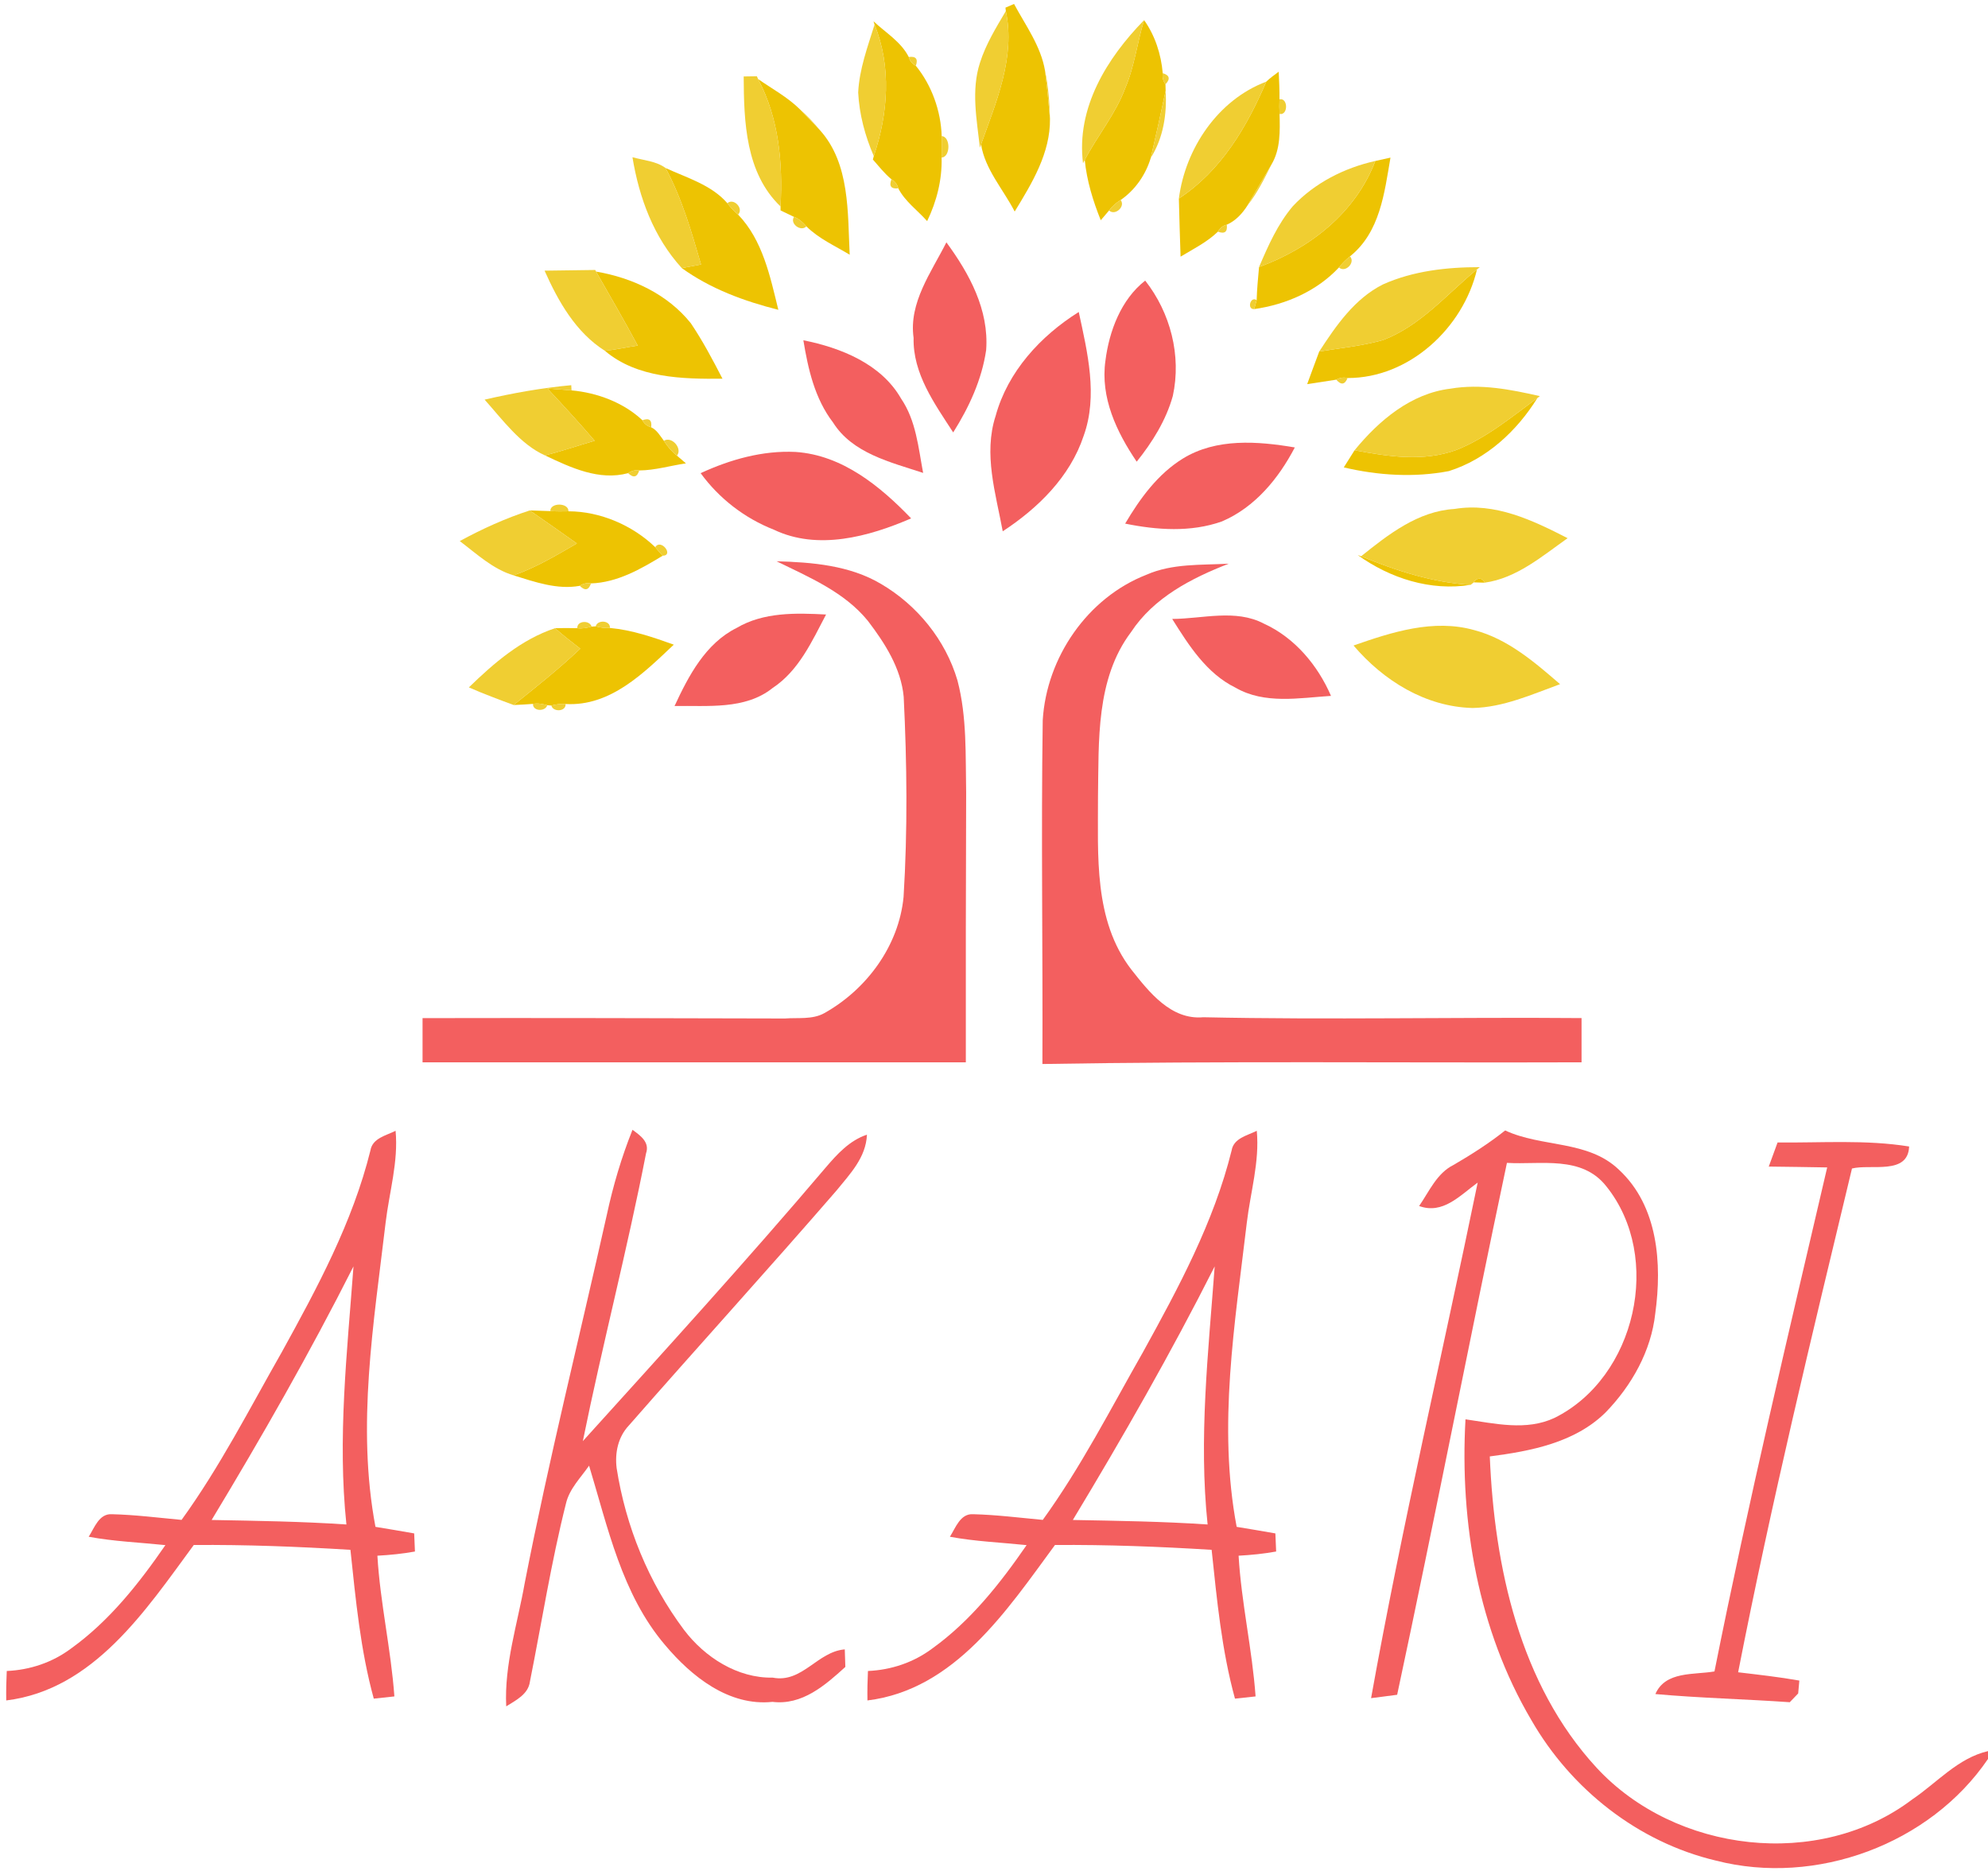 <?xml version="1.0" encoding="UTF-8" ?>
<!DOCTYPE svg PUBLIC "-//W3C//DTD SVG 1.1//EN" "http://www.w3.org/Graphics/SVG/1.1/DTD/svg11.dtd">
<svg width="494pt" height="465pt" viewBox="0 0 494 465" version="1.1" xmlns="http://www.w3.org/2000/svg">
<g id="#edc302ff">
<path fill="#edc302" opacity="1.00" d=" M 249.85 1.90 C 250.38 1.67 251.44 1.21 251.98 0.98 C 254.85 6.33 258.65 11.45 259.68 17.57 C 260.18 21.53 260.57 25.51 260.91 29.49 C 261.03 38.03 256.43 45.53 252.14 52.57 C 249.33 47.10 244.78 42.12 243.78 35.89 C 247.56 25.31 252.36 14.22 249.94 2.76 L 249.85 1.90 Z" />
<path fill="#edc302" opacity="1.00" d=" M 217.06 5.29 C 220.06 8.11 223.91 10.38 225.82 14.17 C 226.08 15.16 226.67 15.88 227.58 16.35 C 231.51 21.16 233.81 27.57 234.00 33.82 C 233.99 35.15 233.98 37.82 233.98 39.15 C 234.13 44.66 232.76 50.03 230.39 54.95 C 227.99 52.26 224.88 50.05 223.21 46.80 C 222.97 45.81 222.40 45.06 221.52 44.56 C 219.78 43.11 218.38 41.33 216.90 39.64 L 217.13 38.79 C 220.70 28.21 221.56 16.61 217.32 6.11 L 217.06 5.29 Z" />
<path fill="#edc302" opacity="1.00" d=" M 284.30 5.00 C 287.03 8.85 288.53 13.50 288.93 18.19 C 288.78 19.20 289.01 20.12 289.61 20.95 C 289.62 21.35 289.64 22.15 289.65 22.55 C 288.48 28.12 287.24 33.68 285.96 39.22 C 284.71 43.42 282.07 47.22 278.46 49.71 C 277.35 50.40 276.35 51.24 275.60 52.30 C 274.92 53.12 274.23 53.93 273.53 54.73 C 271.60 49.92 270.06 44.93 269.55 39.75 C 272.72 33.67 277.23 28.33 279.63 21.85 C 281.93 16.46 282.58 10.57 284.30 5.00 Z" />
<path fill="#edc302" opacity="1.00" d=" M 314.66 20.29 C 315.60 19.37 316.69 18.62 317.75 17.82 C 317.85 20.11 317.97 22.39 317.94 24.67 C 317.89 25.89 317.90 27.11 317.96 28.32 C 318.07 32.54 318.20 37.10 315.96 40.86 C 313.97 44.28 311.97 47.70 309.96 51.10 C 308.70 53.07 307.02 54.90 304.84 55.84 C 303.85 56.09 303.12 56.67 302.64 57.57 C 299.96 60.17 296.54 61.86 293.36 63.78 C 293.19 58.97 293.06 54.16 292.94 49.34 C 303.47 42.41 309.82 31.58 314.66 20.29 Z" />
<path fill="#edc302" opacity="1.00" d=" M 188.38 19.65 C 191.87 22.08 195.70 24.13 198.75 27.15 C 200.43 28.86 202.10 30.59 203.75 32.35 C 211.23 40.67 210.62 52.84 211.14 63.30 C 207.48 61.08 203.44 59.31 200.38 56.25 C 199.52 55.28 198.56 54.35 197.31 53.90 C 196.19 53.38 195.07 52.83 193.96 52.29 L 193.96 51.31 C 194.54 40.44 193.56 29.39 188.38 19.65 Z" />
<path fill="#edc302" opacity="1.00" d=" M 341.76 40.00 C 343.01 39.72 344.26 39.45 345.52 39.17 C 344.01 47.93 342.95 57.69 335.46 63.71 C 334.44 64.52 333.52 65.45 332.72 66.46 C 327.22 72.35 319.53 75.69 311.66 76.81 C 311.81 76.25 312.11 75.15 312.27 74.59 C 312.34 71.84 312.62 69.10 312.86 66.36 C 325.55 61.72 336.83 52.89 341.76 40.00 Z" />
<path fill="#edc302" opacity="1.00" d=" M 174.20 65.73 C 171.83 57.55 169.45 49.29 165.39 41.75 C 170.68 44.19 176.80 45.94 180.74 50.50 C 181.51 51.55 182.41 52.49 183.41 53.33 C 189.53 59.68 191.37 68.69 193.41 76.99 C 184.91 74.84 176.58 71.79 169.42 66.62 C 171.02 66.32 172.61 66.02 174.20 65.73 Z" />
<path fill="#edc302" opacity="1.00" d=" M 343.63 84.52 C 352.99 80.99 359.50 73.12 367.02 66.95 C 363.60 81.50 350.15 93.99 334.86 93.94 C 333.86 93.71 332.93 93.85 332.05 94.35 C 330.24 94.63 326.63 95.18 324.82 95.46 C 325.79 92.74 326.83 90.06 327.82 87.35 C 333.08 86.49 338.46 85.97 343.63 84.52 Z" />
<path fill="#edc302" opacity="1.00" d=" M 148.42 68.02 C 148.35 67.89 148.20 67.62 148.13 67.49 C 157.10 69.02 165.88 73.10 171.66 80.32 C 174.62 84.71 177.10 89.40 179.53 94.11 C 169.59 94.21 158.32 93.97 150.33 87.19 C 153.07 86.89 155.72 86.27 158.47 85.88 C 155.26 79.85 151.79 73.96 148.42 68.02 Z" />
<path fill="#edc302" opacity="1.00" d=" M 136.05 96.55 C 137.54 96.67 140.53 96.90 142.02 97.01 C 148.40 97.59 154.93 100.02 159.63 104.43 C 160.10 105.33 160.83 105.91 161.81 106.18 C 163.24 106.86 164.05 108.32 164.97 109.54 C 165.85 110.93 166.91 112.22 168.22 113.23 C 168.78 113.71 169.89 114.67 170.45 115.15 C 166.58 115.71 162.77 116.88 158.84 116.91 C 157.83 116.76 156.91 116.98 156.08 117.58 C 148.87 119.53 141.83 116.20 135.44 113.18 C 139.59 112.11 143.65 110.73 147.77 109.53 C 143.97 105.10 140.02 100.81 136.05 96.55 Z" />
<path fill="#edc302" opacity="1.00" d=" M 361.88 111.83 C 369.34 108.86 375.61 103.64 382.02 98.92 C 376.92 107.13 369.37 114.13 360.03 117.07 C 351.41 118.72 342.44 118.16 333.92 116.15 C 334.82 114.73 335.71 113.31 336.60 111.89 C 344.92 113.45 353.66 114.81 361.88 111.83 Z" />
<path fill="#edc302" opacity="1.00" d=" M 131.65 126.84 C 133.35 126.88 135.05 126.94 136.75 127.01 C 138.25 127.10 139.75 127.10 141.25 127.06 C 149.15 127.07 157.18 130.54 162.82 135.98 C 163.40 136.71 164.02 137.41 164.66 138.10 C 159.24 141.41 153.38 144.77 146.85 144.98 C 145.84 144.80 144.92 145.00 144.07 145.58 C 138.46 146.60 132.93 144.62 127.62 142.98 C 133.19 141.05 138.27 137.99 143.35 135.05 C 139.48 132.28 135.55 129.58 131.65 126.84 Z" />
<path fill="#edc302" opacity="1.00" d=" M 337.38 137.93 L 338.22 138.24 C 346.92 141.82 355.99 144.77 365.44 145.34 C 355.49 146.94 345.43 143.72 337.38 137.93 Z" />
<path fill="#edc302" opacity="1.00" d=" M 366.22 144.72 C 366.81 143.53 368.43 143.44 368.90 144.80 C 368.23 144.78 366.89 144.74 366.22 144.72 Z" />
<path fill="#edc302" opacity="1.00" d=" M 147.00 155.71 L 148.02 155.65 C 149.17 155.96 150.36 156.12 151.56 156.05 C 157.02 156.55 162.29 158.35 167.43 160.20 C 159.99 167.22 151.70 175.59 140.54 174.95 C 139.35 174.86 138.16 175.02 137.00 175.33 L 135.98 175.25 C 134.82 174.92 133.63 174.70 132.44 174.92 C 130.84 175.04 129.24 175.14 127.64 175.20 C 133.27 170.68 138.95 166.18 144.19 161.20 C 142.06 159.55 139.94 157.89 137.92 156.11 C 139.76 156.06 141.61 156.06 143.46 156.11 C 144.66 156.26 145.85 156.04 147.00 155.71 Z" />
</g>
<g id="#f0ce32ff">
<path fill="#f0ce32" opacity="1.00" d=" M 243.51 15.60 C 244.96 11.01 247.50 6.88 249.94 2.76 C 252.36 14.22 247.56 25.31 243.78 35.89 L 243.50 36.71 C 242.72 29.76 241.29 22.43 243.51 15.60 Z" />
<path fill="#f0ce32" opacity="1.00" d=" M 269.12 40.56 C 267.40 26.81 275.06 14.44 284.30 5.00 C 282.58 10.57 281.93 16.46 279.63 21.85 C 277.23 28.33 272.72 33.67 269.55 39.75 L 269.12 40.56 Z" />
<path fill="#f0ce32" opacity="1.00" d=" M 213.25 22.99 C 213.53 17.18 215.61 11.62 217.32 6.11 C 221.56 16.61 220.70 28.21 217.13 38.79 C 214.96 33.80 213.53 28.43 213.25 22.99 Z" />
<path fill="#f0ce32" opacity="1.00" d=" M 225.82 14.17 C 227.59 13.92 228.18 14.64 227.58 16.35 C 226.67 15.88 226.08 15.16 225.82 14.17 Z" />
<path fill="#f0ce32" opacity="1.00" d=" M 260.91 29.49 C 260.57 25.51 260.18 21.53 259.68 17.57 C 260.52 21.49 260.80 25.49 260.91 29.49 Z" />
<path fill="#f0ce32" opacity="1.00" d=" M 288.93 18.19 C 290.64 18.69 290.87 19.61 289.61 20.95 C 289.01 20.12 288.78 19.20 288.93 18.19 Z" />
<path fill="#f0ce32" opacity="1.00" d=" M 184.80 19.00 C 185.62 18.99 187.26 18.97 188.08 18.95 L 188.38 19.65 C 193.56 29.39 194.54 40.44 193.96 51.31 C 185.27 43.01 184.85 30.28 184.80 19.00 Z" />
<path fill="#f0ce32" opacity="1.00" d=" M 292.94 49.34 C 294.55 36.87 302.67 24.79 314.66 20.29 C 309.82 31.58 303.47 42.41 292.94 49.34 Z" />
<path fill="#f0ce32" opacity="1.00" d=" M 285.96 39.22 C 287.24 33.68 288.48 28.12 289.65 22.55 C 290.00 28.34 289.08 34.27 285.96 39.22 Z" />
<path fill="#f0ce32" opacity="1.00" d=" M 317.94 24.67 C 320.11 24.24 320.13 28.73 317.96 28.32 C 317.90 27.11 317.89 25.89 317.94 24.67 Z" />
<path fill="#f0ce32" opacity="1.00" d=" M 198.75 27.15 C 200.56 28.74 202.23 30.47 203.75 32.35 C 202.10 30.59 200.43 28.86 198.75 27.15 Z" />
<path fill="#f0ce32" opacity="1.00" d=" M 234.00 33.82 C 236.24 33.95 236.22 39.03 233.98 39.15 C 233.98 37.82 233.99 35.15 234.00 33.82 Z" />
<path fill="#f0ce32" opacity="1.00" d=" M 157.16 39.07 C 159.90 39.84 163.08 40.04 165.39 41.75 C 169.45 49.29 171.83 57.55 174.20 65.73 C 172.61 66.02 171.02 66.32 169.42 66.62 C 162.43 58.97 158.82 49.16 157.16 39.07 Z" />
<path fill="#f0ce32" opacity="1.00" d=" M 321.25 51.25 C 326.67 45.46 334.06 41.72 341.76 40.00 C 336.83 52.89 325.55 61.72 312.86 66.36 C 315.13 61.06 317.49 55.69 321.25 51.25 Z" />
<path fill="#f0ce32" opacity="1.00" d=" M 309.96 51.10 C 311.97 47.70 313.97 44.28 315.96 40.86 C 314.18 44.39 312.42 47.98 309.96 51.10 Z" />
<path fill="#f0ce32" opacity="1.00" d=" M 221.52 44.56 C 222.40 45.06 222.97 45.81 223.21 46.80 C 221.42 47.00 220.86 46.25 221.52 44.56 Z" />
<path fill="#f0ce32" opacity="1.00" d=" M 180.74 50.50 C 182.32 49.10 184.88 51.82 183.41 53.33 C 182.41 52.49 181.51 51.55 180.74 50.50 Z" />
<path fill="#f0ce32" opacity="1.00" d=" M 275.60 52.30 C 276.35 51.24 277.35 50.40 278.46 49.71 C 279.76 51.29 277.06 53.73 275.60 52.30 Z" />
<path fill="#f0ce32" opacity="1.00" d=" M 197.31 53.90 C 198.56 54.35 199.52 55.28 200.38 56.25 C 199.04 57.70 196.17 55.57 197.31 53.90 Z" />
<path fill="#f0ce32" opacity="1.00" d=" M 302.64 57.57 C 303.12 56.67 303.85 56.09 304.84 55.84 C 305.07 57.62 304.33 58.20 302.64 57.57 Z" />
<path fill="#f0ce32" opacity="1.00" d=" M 332.72 66.46 C 333.52 65.45 334.44 64.52 335.46 63.71 C 336.90 65.25 334.26 67.91 332.72 66.46 Z" />
<path fill="#f0ce32" opacity="1.00" d=" M 343.67 70.67 C 351.19 67.31 359.56 66.38 367.73 66.39 L 367.02 66.95 C 359.50 73.12 352.99 80.99 343.63 84.52 C 338.46 85.97 333.08 86.49 327.82 87.35 C 331.98 80.93 336.64 74.18 343.67 70.67 Z" />
<path fill="#f0ce32" opacity="1.00" d=" M 135.32 67.26 C 139.51 67.19 143.71 67.14 147.91 67.09 L 148.13 67.49 C 148.20 67.62 148.35 67.89 148.42 68.02 C 151.79 73.96 155.26 79.85 158.47 85.88 C 155.72 86.27 153.07 86.89 150.33 87.19 C 143.06 82.59 138.73 74.91 135.32 67.26 Z" />
<path fill="#f0ce32" opacity="1.00" d=" M 311.66 76.81 C 309.78 76.94 310.71 73.50 312.27 74.59 C 312.11 75.15 311.81 76.25 311.66 76.81 Z" />
<path fill="#f0ce32" opacity="1.00" d=" M 332.05 94.35 C 332.93 93.85 333.86 93.71 334.86 93.94 C 334.19 95.61 333.26 95.75 332.05 94.35 Z" />
<path fill="#f0ce32" opacity="1.00" d=" M 120.42 99.31 C 127.51 97.67 134.69 96.39 141.95 95.72 L 142.02 97.01 C 140.53 96.90 137.54 96.67 136.05 96.55 C 140.02 100.81 143.97 105.10 147.77 109.53 C 143.65 110.73 139.59 112.11 135.44 113.18 C 129.31 110.45 124.90 104.31 120.42 99.31 Z" />
<path fill="#f0ce32" opacity="1.00" d=" M 360.45 96.58 C 367.93 95.32 375.37 96.78 382.64 98.44 L 382.02 98.92 C 375.61 103.64 369.34 108.86 361.88 111.83 C 353.66 114.81 344.92 113.45 336.60 111.89 C 342.65 104.49 350.63 97.75 360.45 96.58 Z" />
<path fill="#f0ce32" opacity="1.00" d=" M 159.63 104.43 C 161.33 103.81 162.05 104.39 161.81 106.18 C 160.83 105.91 160.10 105.33 159.63 104.43 Z" />
<path fill="#f0ce32" opacity="1.00" d=" M 164.97 109.54 C 166.91 108.31 169.66 111.45 168.22 113.23 C 166.91 112.22 165.85 110.93 164.97 109.54 Z" />
<path fill="#f0ce32" opacity="1.00" d=" M 156.08 117.58 C 156.91 116.98 157.83 116.76 158.84 116.91 C 158.32 118.62 157.40 118.84 156.08 117.58 Z" />
<path fill="#f0ce32" opacity="1.00" d=" M 136.75 127.01 C 136.68 124.82 141.35 124.88 141.25 127.06 C 139.75 127.10 138.25 127.10 136.75 127.01 Z" />
<path fill="#f0ce32" opacity="1.00" d=" M 361.41 126.48 C 371.52 124.80 380.86 129.29 389.54 133.74 C 383.21 138.21 376.83 143.72 368.90 144.80 C 368.43 143.44 366.81 143.53 366.22 144.72 C 366.03 144.87 365.64 145.18 365.44 145.34 C 355.99 144.77 346.92 141.82 338.22 138.24 C 344.99 132.81 352.37 127.02 361.41 126.48 Z" />
<path fill="#f0ce32" opacity="1.00" d=" M 114.25 134.46 C 119.82 131.43 125.61 128.80 131.65 126.84 C 135.55 129.58 139.48 132.28 143.35 135.05 C 138.27 137.99 133.19 141.05 127.62 142.98 C 122.50 141.46 118.44 137.63 114.25 134.46 Z" />
<path fill="#f0ce32" opacity="1.00" d=" M 162.82 135.98 C 164.21 133.73 167.56 138.06 164.66 138.10 C 164.02 137.41 163.40 136.71 162.82 135.98 Z" />
<path fill="#f0ce32" opacity="1.00" d=" M 144.07 145.58 C 144.92 145.00 145.84 144.80 146.85 144.98 C 146.29 146.68 145.37 146.88 144.07 145.58 Z" />
<path fill="#f0ce32" opacity="1.00" d=" M 143.46 156.11 C 143.32 154.22 146.52 154.04 147.00 155.71 C 145.85 156.04 144.66 156.26 143.46 156.11 Z" />
<path fill="#f0ce32" opacity="1.00" d=" M 148.02 155.65 C 148.47 153.94 151.72 154.14 151.56 156.05 C 150.36 156.12 149.17 155.96 148.02 155.65 Z" />
<path fill="#f0ce32" opacity="1.00" d=" M 336.34 160.41 C 345.90 157.07 356.23 153.73 366.35 156.59 C 374.64 158.76 381.33 164.54 387.66 170.02 C 380.62 172.58 373.57 175.79 365.95 175.94 C 354.21 175.65 343.78 169.14 336.34 160.41 Z" />
<path fill="#f0ce32" opacity="1.00" d=" M 116.51 170.82 C 122.75 164.76 129.53 158.90 137.92 156.11 C 139.94 157.89 142.06 159.55 144.19 161.20 C 138.95 166.18 133.27 170.68 127.64 175.20 C 123.90 173.82 120.16 172.42 116.51 170.82 Z" />
<path fill="#f0ce32" opacity="1.00" d=" M 132.44 174.92 C 133.63 174.70 134.82 174.92 135.98 175.25 C 135.53 176.90 132.35 176.79 132.44 174.92 Z" />
<path fill="#f0ce32" opacity="1.00" d=" M 137.00 175.33 C 138.16 175.02 139.35 174.86 140.54 174.95 C 140.70 176.86 137.44 177.03 137.00 175.33 Z" />
</g>
<g id="#f35f5fff">
<path fill="#f35f5f" opacity="1.00" d=" M 235.17 60.22 C 240.86 67.99 245.79 76.97 245.05 86.99 C 243.98 94.35 240.80 101.21 236.86 107.46 C 232.25 100.34 226.81 92.86 227.02 83.96 C 225.78 75.20 231.46 67.61 235.17 60.22 Z" />
<path fill="#f35f5f" opacity="1.00" d=" M 274.69 89.63 C 275.62 82.27 278.58 74.41 284.57 69.73 C 290.85 77.72 293.61 88.37 291.44 98.38 C 289.76 104.43 286.36 109.87 282.46 114.73 C 277.48 107.38 273.39 98.79 274.69 89.63 Z" />
<path fill="#f35f5f" opacity="1.00" d=" M 247.41 103.34 C 250.42 92.34 258.56 83.49 268.06 77.53 C 270.21 87.51 272.88 98.32 269.28 108.30 C 265.92 118.47 257.94 126.29 249.17 132.03 C 247.44 122.66 244.32 112.80 247.41 103.34 Z" />
<path fill="#f35f5f" opacity="1.00" d=" M 199.63 84.56 C 208.96 86.42 219.00 90.44 223.92 99.07 C 227.63 104.51 228.20 111.21 229.39 117.52 C 221.33 114.86 211.84 112.68 207.01 105.00 C 202.47 99.08 200.81 91.75 199.63 84.56 Z" />
<path fill="#f35f5f" opacity="1.00" d=" M 293.94 113.95 C 302.26 108.84 312.50 109.63 321.75 111.19 C 317.70 118.94 311.83 126.08 303.63 129.58 C 295.90 132.32 287.49 131.73 279.59 130.12 C 283.28 123.89 287.68 117.81 293.94 113.95 Z" />
<path fill="#f35f5f" opacity="1.00" d=" M 174.10 117.58 C 181.47 114.19 189.50 111.91 197.68 112.31 C 209.26 113.07 218.70 120.80 226.41 128.82 C 215.89 133.37 203.21 136.85 192.30 131.63 C 185.06 128.80 178.67 123.86 174.10 117.58 Z" />
<path fill="#f35f5f" opacity="1.00" d=" M 192.98 139.48 C 201.82 139.72 211.15 140.49 218.93 145.11 C 227.92 150.38 234.97 159.05 237.92 169.09 C 240.31 178.18 239.90 187.68 240.08 197.00 C 240.00 219.33 239.98 241.66 240.00 264.00 C 195.00 264.00 150.00 264.01 105.00 263.99 C 105.00 261.25 105.00 255.75 105.00 253.01 C 135.01 252.94 165.02 253.03 195.03 253.10 C 198.21 252.85 201.85 253.42 204.80 251.79 C 215.33 245.91 223.37 235.06 224.53 222.87 C 225.55 206.33 225.38 189.71 224.56 173.16 C 223.90 166.07 219.88 159.82 215.67 154.30 C 209.86 147.12 201.04 143.44 192.98 139.48 Z" />
<path fill="#f35f5f" opacity="1.00" d=" M 284.87 142.83 C 291.30 139.99 298.48 140.45 305.33 140.08 C 296.06 143.68 286.69 148.51 281.07 157.06 C 272.26 168.72 273.07 184.22 272.84 198.00 C 272.88 212.46 271.71 228.70 281.11 240.92 C 285.50 246.48 290.96 253.52 299.00 252.79 C 330.32 253.46 361.67 252.74 393.00 253.00 C 393.00 255.75 393.00 261.25 393.00 263.99 C 348.34 264.14 303.68 263.65 259.03 264.41 C 259.15 235.93 258.69 207.45 259.11 178.97 C 260.05 163.39 270.22 148.55 284.87 142.83 Z" />
<path fill="#f35f5f" opacity="1.00" d=" M 183.04 156.05 C 189.72 152.09 197.77 152.31 205.27 152.71 C 201.76 159.38 198.49 166.68 191.99 170.97 C 185.16 176.45 175.76 175.29 167.62 175.45 C 171.09 167.96 175.32 159.89 183.04 156.05 Z" />
<path fill="#f35f5f" opacity="1.00" d=" M 291.28 153.81 C 298.77 153.78 307.02 151.28 314.03 154.96 C 321.69 158.44 327.44 165.29 330.74 172.93 C 322.83 173.44 314.25 175.07 307.03 170.90 C 299.81 167.36 295.41 160.38 291.28 153.81 Z" />
<path fill="#f35f5f" opacity="1.00" d=" M 361.22 289.48 C 365.66 286.89 370.00 284.13 374.02 280.92 C 383.14 285.19 394.61 283.28 402.30 290.69 C 412.05 299.73 413.01 314.05 411.32 326.39 C 410.31 335.73 405.45 344.33 398.98 350.99 C 391.37 358.52 380.40 360.60 370.20 361.93 C 371.33 389.33 377.61 418.55 396.74 439.29 C 416.31 460.47 452.01 464.72 475.18 447.16 C 481.34 443.01 486.53 436.88 494.00 435.16 L 494.00 437.11 C 479.58 458.31 451.26 468.77 426.40 462.37 C 407.04 457.79 390.37 444.60 380.52 427.44 C 367.32 405.06 362.72 378.42 364.16 352.71 C 371.47 353.75 379.28 355.65 386.31 352.34 C 406.49 342.32 413.31 312.43 399.16 294.81 C 393.07 287.04 382.89 289.49 374.46 288.98 C 365.14 332.99 356.60 377.17 347.18 421.16 C 345.56 421.37 342.32 421.79 340.70 422.00 C 348.41 379.07 358.41 336.59 367.19 293.88 C 362.80 297.06 358.56 301.87 352.64 299.70 C 355.16 296.06 357.04 291.54 361.22 289.48 Z" />
<path fill="#f35f5f" opacity="1.00" d=" M 92.05 285.88 C 92.56 282.83 95.97 282.18 98.30 281.01 C 99.02 288.73 96.72 296.26 95.82 303.86 C 92.87 328.88 88.56 354.33 93.30 379.43 C 96.50 379.94 99.72 380.51 102.92 381.06 C 102.98 382.55 103.04 384.05 103.11 385.56 C 100.03 386.12 96.91 386.43 93.78 386.60 C 94.47 398.34 97.16 409.85 98.00 421.57 C 96.29 421.76 94.59 421.94 92.88 422.12 C 89.56 410.03 88.40 397.55 87.08 385.14 C 74.12 384.34 61.14 383.84 48.15 383.94 C 36.24 400.13 23.27 419.90 1.55 422.57 C 1.51 420.13 1.56 417.69 1.68 415.25 C 7.44 415.00 13.01 413.14 17.66 409.66 C 27.18 402.81 34.50 393.54 41.10 383.97 C 34.74 383.31 28.33 383.06 22.04 381.89 C 23.46 379.69 24.61 376.07 27.84 376.29 C 33.62 376.43 39.37 377.17 45.12 377.70 C 54.63 364.56 62.01 350.07 70.02 336.01 C 78.84 320.02 87.63 303.73 92.05 285.88 M 52.59 377.72 C 63.76 377.93 74.93 378.09 86.08 378.84 C 83.83 357.44 86.26 336.04 87.84 314.70 C 76.98 336.20 65.03 357.11 52.59 377.72 Z" />
<path fill="#f35f5f" opacity="1.00" d=" M 157.17 280.76 C 159.10 282.18 161.50 283.82 160.54 286.59 C 155.88 310.55 149.68 334.20 144.83 358.13 C 165.15 335.66 185.56 313.26 205.16 290.16 C 208.04 286.79 211.11 283.41 215.43 281.97 C 215.18 287.68 211.22 291.72 207.87 295.85 C 190.86 315.49 173.36 334.71 156.25 354.26 C 153.58 357.10 152.76 361.02 153.23 364.84 C 155.49 379.32 161.17 393.27 169.96 405.02 C 175.11 411.83 183.25 417.07 192.01 416.90 C 199.36 418.33 203.12 410.42 209.92 409.88 C 209.95 410.97 210.02 413.15 210.06 414.24 C 205.05 418.79 199.34 423.82 191.96 422.92 C 181.12 424.07 171.80 416.59 165.24 408.77 C 154.52 396.18 151.05 379.59 146.38 364.22 C 144.31 367.22 141.50 369.95 140.64 373.62 C 136.96 388.23 134.63 403.13 131.68 417.89 C 131.27 421.05 128.18 422.53 125.79 424.04 C 125.28 413.62 128.60 403.53 130.39 393.39 C 136.38 362.71 143.97 332.38 150.79 301.89 C 152.34 294.69 154.43 287.60 157.17 280.76 Z" />
<path fill="#f35f5f" opacity="1.00" d=" M 306.05 285.88 C 306.56 282.83 309.97 282.18 312.30 281.01 C 313.02 288.73 310.72 296.26 309.82 303.86 C 306.87 328.88 302.56 354.33 307.30 379.43 C 310.49 379.94 313.72 380.51 316.92 381.06 C 316.98 382.55 317.04 384.05 317.11 385.56 C 314.02 386.12 310.91 386.43 307.78 386.60 C 308.47 398.34 311.16 409.85 312.00 421.57 C 310.29 421.76 308.58 421.94 306.88 422.12 C 303.56 410.03 302.40 397.55 301.08 385.14 C 288.12 384.34 275.13 383.84 262.15 383.94 C 250.24 400.13 237.27 419.90 215.55 422.57 C 215.51 420.13 215.56 417.69 215.68 415.25 C 221.44 415.00 227.01 413.14 231.66 409.66 C 241.18 402.81 248.50 393.54 255.10 383.97 C 248.74 383.31 242.33 383.06 236.04 381.89 C 237.46 379.69 238.61 376.07 241.84 376.29 C 247.61 376.43 253.36 377.17 259.12 377.70 C 268.63 364.56 276.01 350.07 284.02 336.01 C 292.84 320.02 301.63 303.73 306.05 285.88 M 266.59 377.72 C 277.75 377.93 288.93 378.09 300.08 378.84 C 297.83 357.44 300.26 336.04 301.84 314.70 C 290.98 336.20 279.03 357.11 266.59 377.72 Z" />
<path fill="#f35f5f" opacity="1.00" d=" M 441.71 283.91 C 452.58 284.03 463.62 283.17 474.40 284.91 C 474.14 292.10 464.85 289.19 460.20 290.38 C 450.20 331.98 440.13 373.57 431.91 415.57 C 436.97 416.17 442.08 416.74 447.12 417.63 C 447.04 418.43 446.90 420.03 446.83 420.83 C 446.12 421.55 445.43 422.28 444.74 423.01 C 433.61 422.23 422.44 421.98 411.35 420.98 C 413.84 415.22 420.96 416.25 426.03 415.36 C 434.41 373.40 444.32 331.78 454.04 290.11 C 449.18 290.02 444.36 289.96 439.52 289.90 C 440.24 287.89 440.97 285.90 441.71 283.91 Z" />
</g>
</svg>
